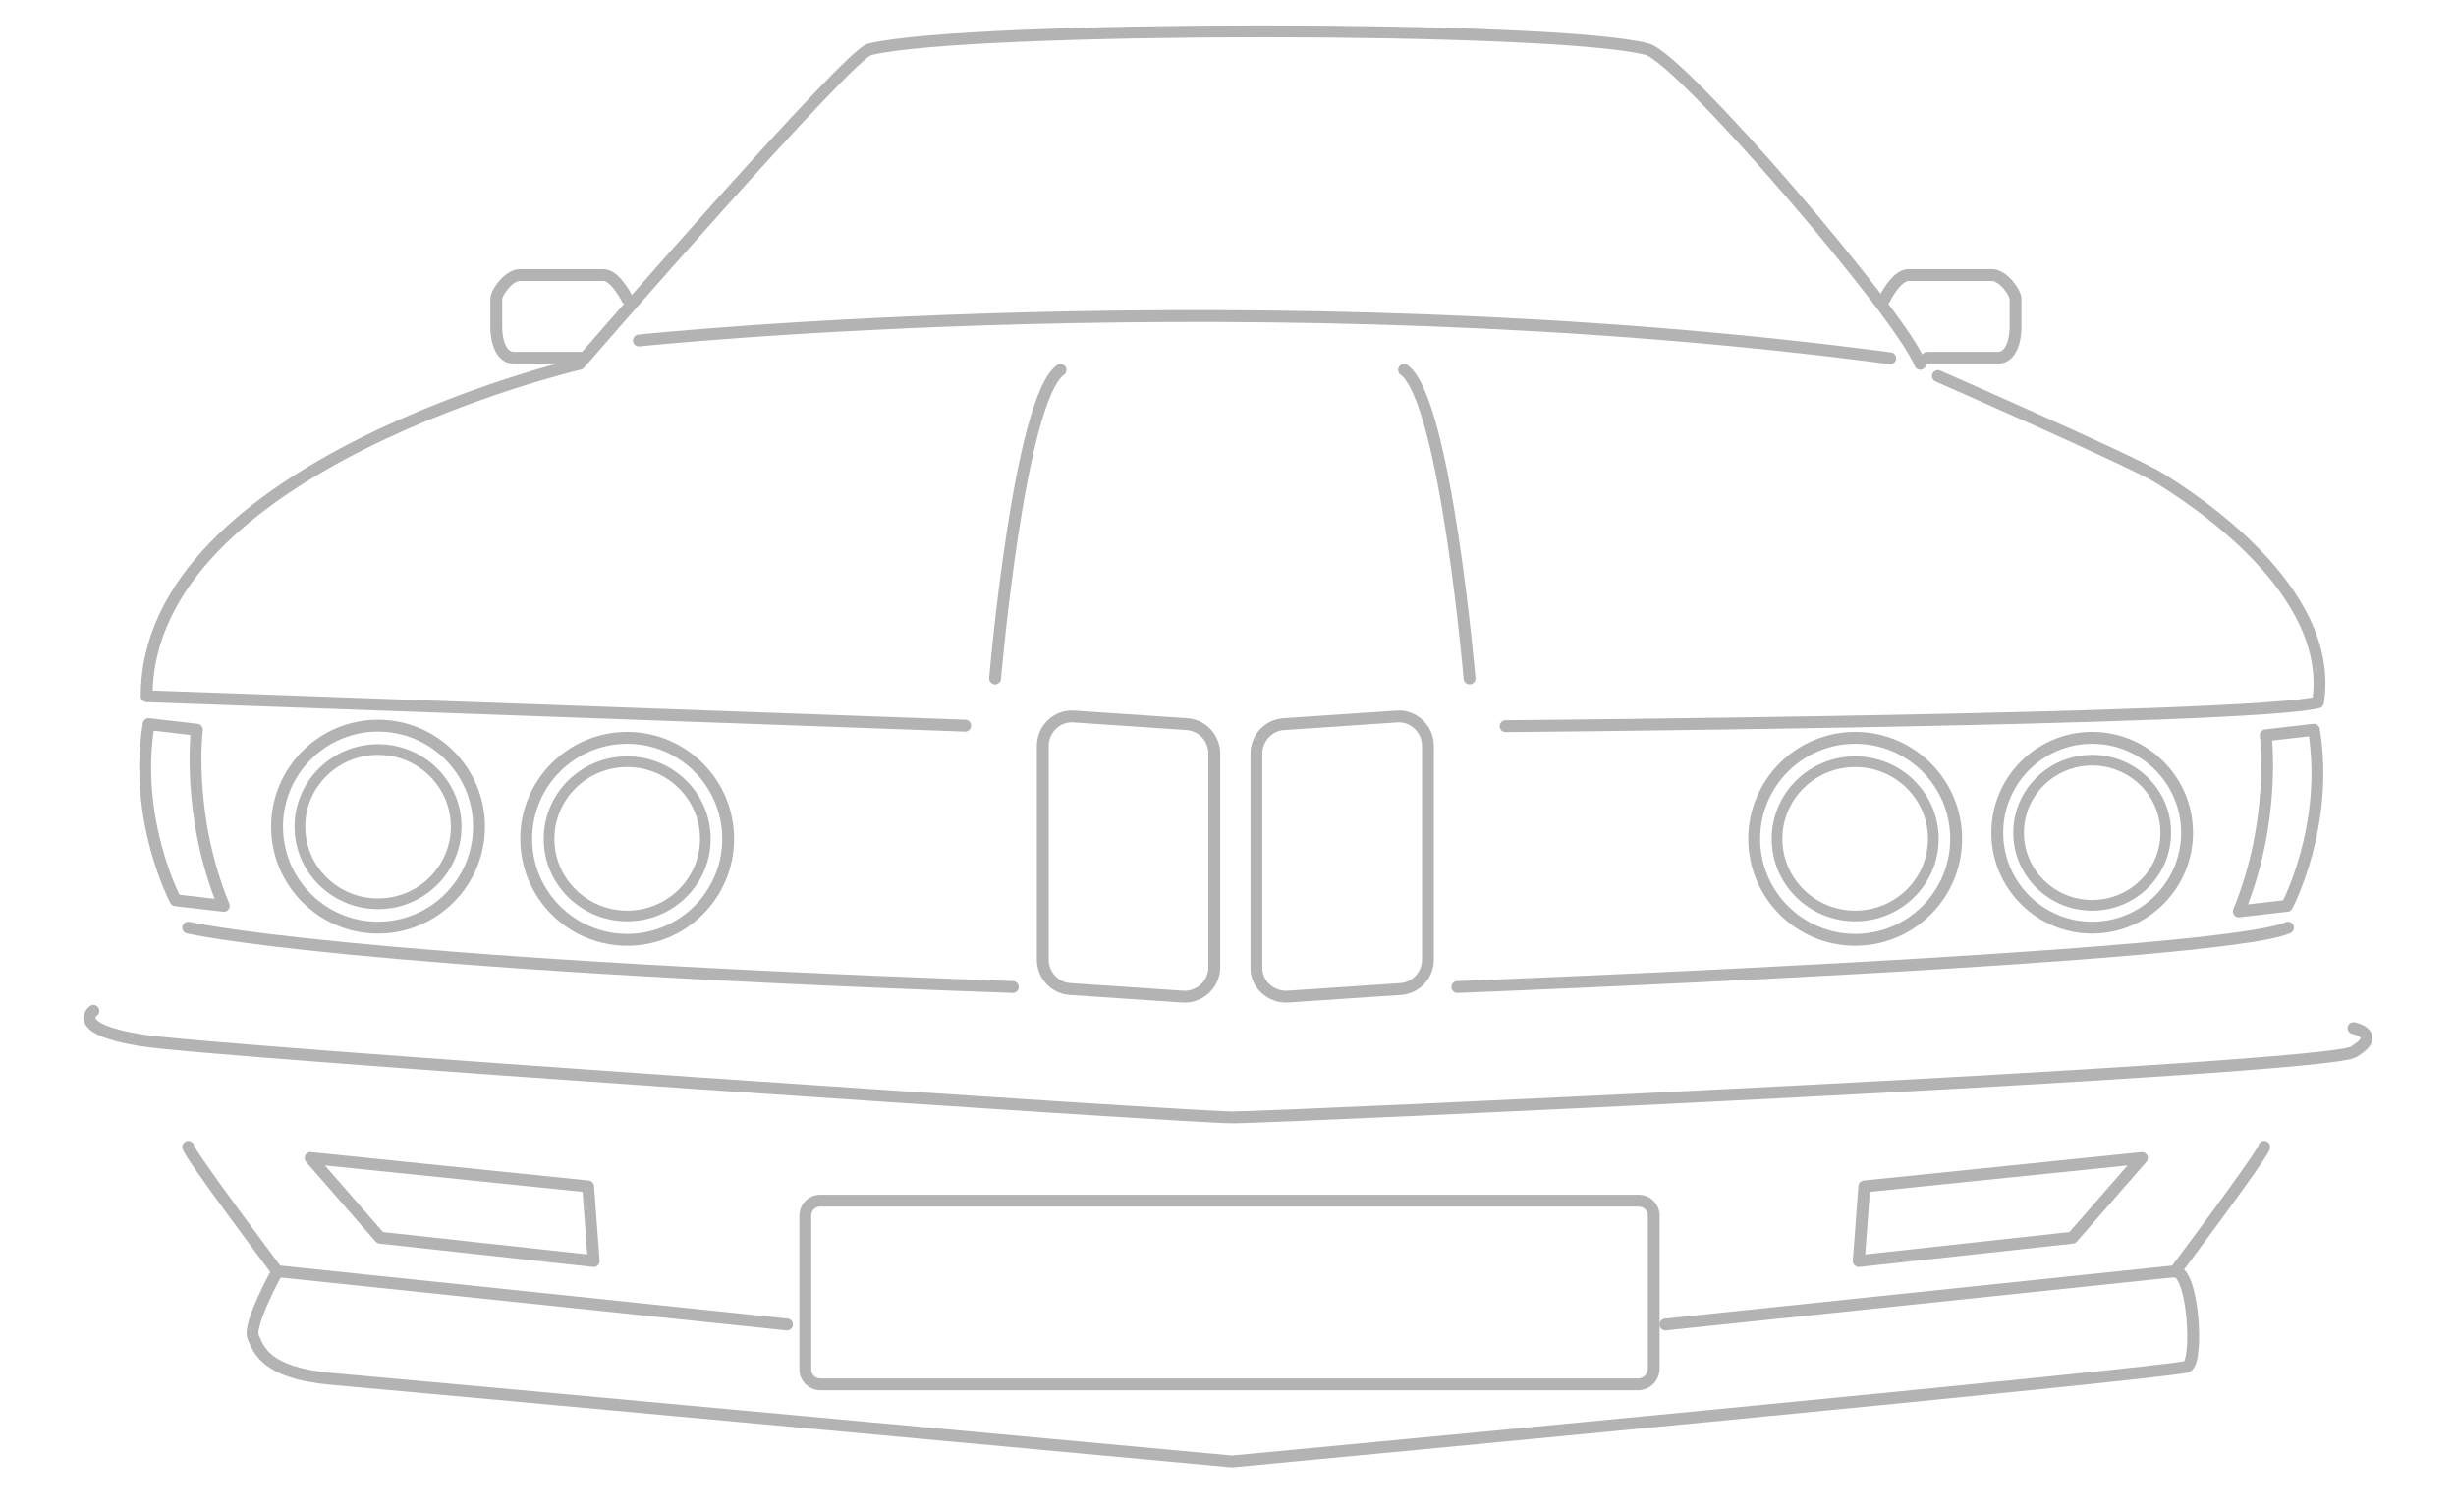 <?xml version="1.0" encoding="utf-8"?>
<!-- Generator: Adobe Illustrator 21.1.0, SVG Export Plug-In . SVG Version: 6.00 Build 0)  -->
<svg version="1.0" id="Layer_1" xmlns="http://www.w3.org/2000/svg" xmlns:xlink="http://www.w3.org/1999/xlink" x="0px" y="0px"
	 width="484px" height="298px" viewBox="0 0 484 298" enable-background="new 0 0 484 298" xml:space="preserve">
<g>
	
		<path fill="none" stroke="#B3B3B3" stroke-width="2.338" stroke-linecap="round" stroke-linejoin="round" stroke-miterlimit="10" d="
		M37.1,182.8c0,0,29.2,7,162.5,11.7"/>
	
		<circle fill="none" stroke="#B3B3B3" stroke-width="2.338" stroke-linecap="round" stroke-linejoin="round" stroke-miterlimit="10" cx="74.5" cy="162.9" r="19.9"/>
	
		<circle fill="none" stroke="#B3B3B3" stroke-width="2.338" stroke-linecap="round" stroke-linejoin="round" stroke-miterlimit="10" cx="412.3" cy="164.1" r="18.7"/>
	
		<circle fill="none" stroke="#B3B3B3" stroke-width="2.338" stroke-linecap="round" stroke-linejoin="round" stroke-miterlimit="10" cx="123.6" cy="165.3" r="19.9"/>
	
		<circle fill="none" stroke="#B3B3B3" stroke-width="2.338" stroke-linecap="round" stroke-linejoin="round" stroke-miterlimit="10" cx="365.6" cy="165.3" r="19.9"/>
	
		<path fill="none" stroke="#B3B3B3" stroke-width="2.338" stroke-linecap="round" stroke-linejoin="round" stroke-miterlimit="10" d="
		M381.9,74.1c0,0,37.4,16.4,43.3,19.9c6.4,3.9,35.1,22.2,31.6,44.4c-14,3.5-160.1,4.7-160.1,4.7"/>
	
		<path fill="none" stroke="#B3B3B3" stroke-width="2.338" stroke-linecap="round" stroke-linejoin="round" stroke-miterlimit="10" d="
		M287.2,194.5c0,0,150.8-5.8,163.7-11.7"/>
	
		<path fill="none" stroke="#B3B3B3" stroke-width="2.338" stroke-linecap="round" stroke-linejoin="round" stroke-miterlimit="10" d="
		M233.1,196.4l-22.2-1.5c-3.1-0.2-5.4-2.8-5.4-5.8V147c0-3.4,2.9-6.1,6.2-5.8l22.2,1.5c3.1,0.2,5.4,2.8,5.4,5.8v42.1
		C239.3,193.9,236.5,196.6,233.1,196.4z"/>
	
		<path fill="none" stroke="#B3B3B3" stroke-width="2.338" stroke-linecap="round" stroke-linejoin="round" stroke-miterlimit="10" d="
		M253.8,196.4l22.2-1.5c3.1-0.2,5.4-2.8,5.4-5.8V147c0-3.4-2.9-6.1-6.2-5.8l-22.2,1.5c-3.1,0.2-5.4,2.8-5.4,5.8v42.1
		C247.5,193.9,250.4,196.6,253.8,196.4z"/>
	
		<path fill="none" stroke="#B3B3B3" stroke-width="2.338" stroke-linecap="round" stroke-linejoin="round" stroke-miterlimit="10" d="
		M196.1,133.7c0,0,4.7-54.9,12.9-60.8"/>
	
		<path fill="none" stroke="#B3B3B3" stroke-width="2.338" stroke-linecap="round" stroke-linejoin="round" stroke-miterlimit="10" d="
		M289.6,133.7c0,0-4.7-54.9-12.9-60.8"/>
	
		<path fill="none" stroke="#B3B3B3" stroke-width="2.338" stroke-linecap="round" stroke-linejoin="round" stroke-miterlimit="10" d="
		M18.4,199.2c0,0-4.7,3.5,9.4,5.8s206.9,15.2,215.1,15.2c8.2,0,215.1-9.4,220.9-12.9c5.8-3.5,0-4.7,0-4.7"/>
	
		<path fill="none" stroke="#B3B3B3" stroke-width="2.338" stroke-linecap="round" stroke-linejoin="round" stroke-miterlimit="10" d="
		M37.1,226c0,1.2,17.5,24.5,17.5,24.5l100.5,10.5"/>
	
		<path fill="none" stroke="#B3B3B3" stroke-width="2.338" stroke-linecap="round" stroke-linejoin="round" stroke-miterlimit="10" d="
		M446.2,226c0,1.2-17.5,24.5-17.5,24.5l-100.5,10.5"/>
	
		<path fill="none" stroke="#B3B3B3" stroke-width="2.338" stroke-linecap="round" stroke-linejoin="round" stroke-miterlimit="10" d="
		M322.8,272.8H161.7c-1.7,0-3-1.3-3-3v-30.2c0-1.7,1.3-3,3-3h161.2c1.7,0,3,1.3,3,3v30.2C325.8,271.5,324.5,272.8,322.8,272.8z"/>
	
		<path fill="none" stroke="#B3B3B3" stroke-width="2.338" stroke-linecap="round" stroke-linejoin="round" stroke-miterlimit="10" d="
		M54.6,250.6c0,0-5.8,10.5-4.7,12.9s2.3,7,15.2,8.2C78,272.8,242.8,288,242.8,288s185.9-17.5,188.2-18.7c2.3-1.2,1.2-18.7-2.3-18.7"
		/>
	
		<path fill="none" stroke="#B3B3B3" stroke-width="2.338" stroke-linecap="round" stroke-linejoin="round" stroke-miterlimit="10" d="
		M378.4,71.7c-3.5-9.4-46.9-60.1-53.8-62c-17.5-4.7-133.3-4.7-153.1,0c-3.5,0-57.3,62-57.3,62s-85.3,19.9-85.3,65.5l161.3,5.8"/>
	
		<path fill="none" stroke="#B3B3B3" stroke-width="2.338" stroke-linecap="round" stroke-linejoin="round" stroke-miterlimit="10" d="
		M125.9,67.1c0,0,122.7-12.9,246.6,3.5"/>
	
		<path fill="none" stroke="#B3B3B3" stroke-width="2.338" stroke-linecap="round" stroke-linejoin="round" stroke-miterlimit="10" d="
		M446.5,144.9c0,0,2.1,16.8-5.3,34.7c9.5-1.1,9.5-1.1,9.5-1.1s8.4-15.8,5.3-34.7L446.5,144.9z"/>
	
		<path fill="none" stroke="#B3B3B3" stroke-width="2.338" stroke-linecap="round" stroke-linejoin="round" stroke-miterlimit="10" d="
		M38.8,143.8c0,0-2.1,16.8,5.3,34.7c-9.5-1.1-9.5-1.1-9.5-1.1s-8.4-15.8-5.3-34.7L38.8,143.8z"/>
	
		<path fill="none" stroke="#B3B3B3" stroke-width="2.338" stroke-linecap="round" stroke-linejoin="round" stroke-miterlimit="10" d="
		M123.6,58.9c0,0-2.3-4.7-4.7-4.7c-2.3,0-14,0-16.4,0c-2.3,0-4.7,3.5-4.7,4.7c0,1.2,0,5.8,0,5.8s0,5.8,3.5,5.8c3.5,0,13.9,0,13.9,0"
		/>
	
		<path fill="none" stroke="#B3B3B3" stroke-width="2.338" stroke-linecap="round" stroke-linejoin="round" stroke-miterlimit="10" d="
		M371.4,58.9c0,0,2.3-4.7,4.7-4.7s14,0,16.4,0c2.3,0,4.7,3.5,4.7,4.7c0,1.2,0,5.8,0,5.8s0,5.8-3.5,5.8s-13.9,0-13.9,0"/>
	
		<polygon fill="none" stroke="#B3B3B3" stroke-width="2.338" stroke-linecap="round" stroke-linejoin="round" stroke-miterlimit="10" points="
		117,248.5 74.9,243.9 61.2,228.2 115.9,233.8 	"/>
	
		<polygon fill="none" stroke="#B3B3B3" stroke-width="2.338" stroke-linecap="round" stroke-linejoin="round" stroke-miterlimit="10" points="
		366.3,248.5 408.4,243.9 422.1,228.2 367.4,233.8 	"/>
	
		<ellipse fill="none" stroke="#B3B3B3" stroke-width="2.104" stroke-linecap="round" stroke-linejoin="round" stroke-miterlimit="10" cx="74.5" cy="162.9" rx="15.4" ry="15.2"/>
	
		<ellipse fill="none" stroke="#B3B3B3" stroke-width="2.104" stroke-linecap="round" stroke-linejoin="round" stroke-miterlimit="10" cx="412.3" cy="164.1" rx="14.5" ry="14.3"/>
	
		<ellipse fill="none" stroke="#B3B3B3" stroke-width="2.104" stroke-linecap="round" stroke-linejoin="round" stroke-miterlimit="10" cx="123.6" cy="165.3" rx="15.4" ry="15.2"/>
	
		<ellipse fill="none" stroke="#B3B3B3" stroke-width="2.104" stroke-linecap="round" stroke-linejoin="round" stroke-miterlimit="10" cx="365.6" cy="165.3" rx="15.4" ry="15.2"/>
</g>
</svg>
